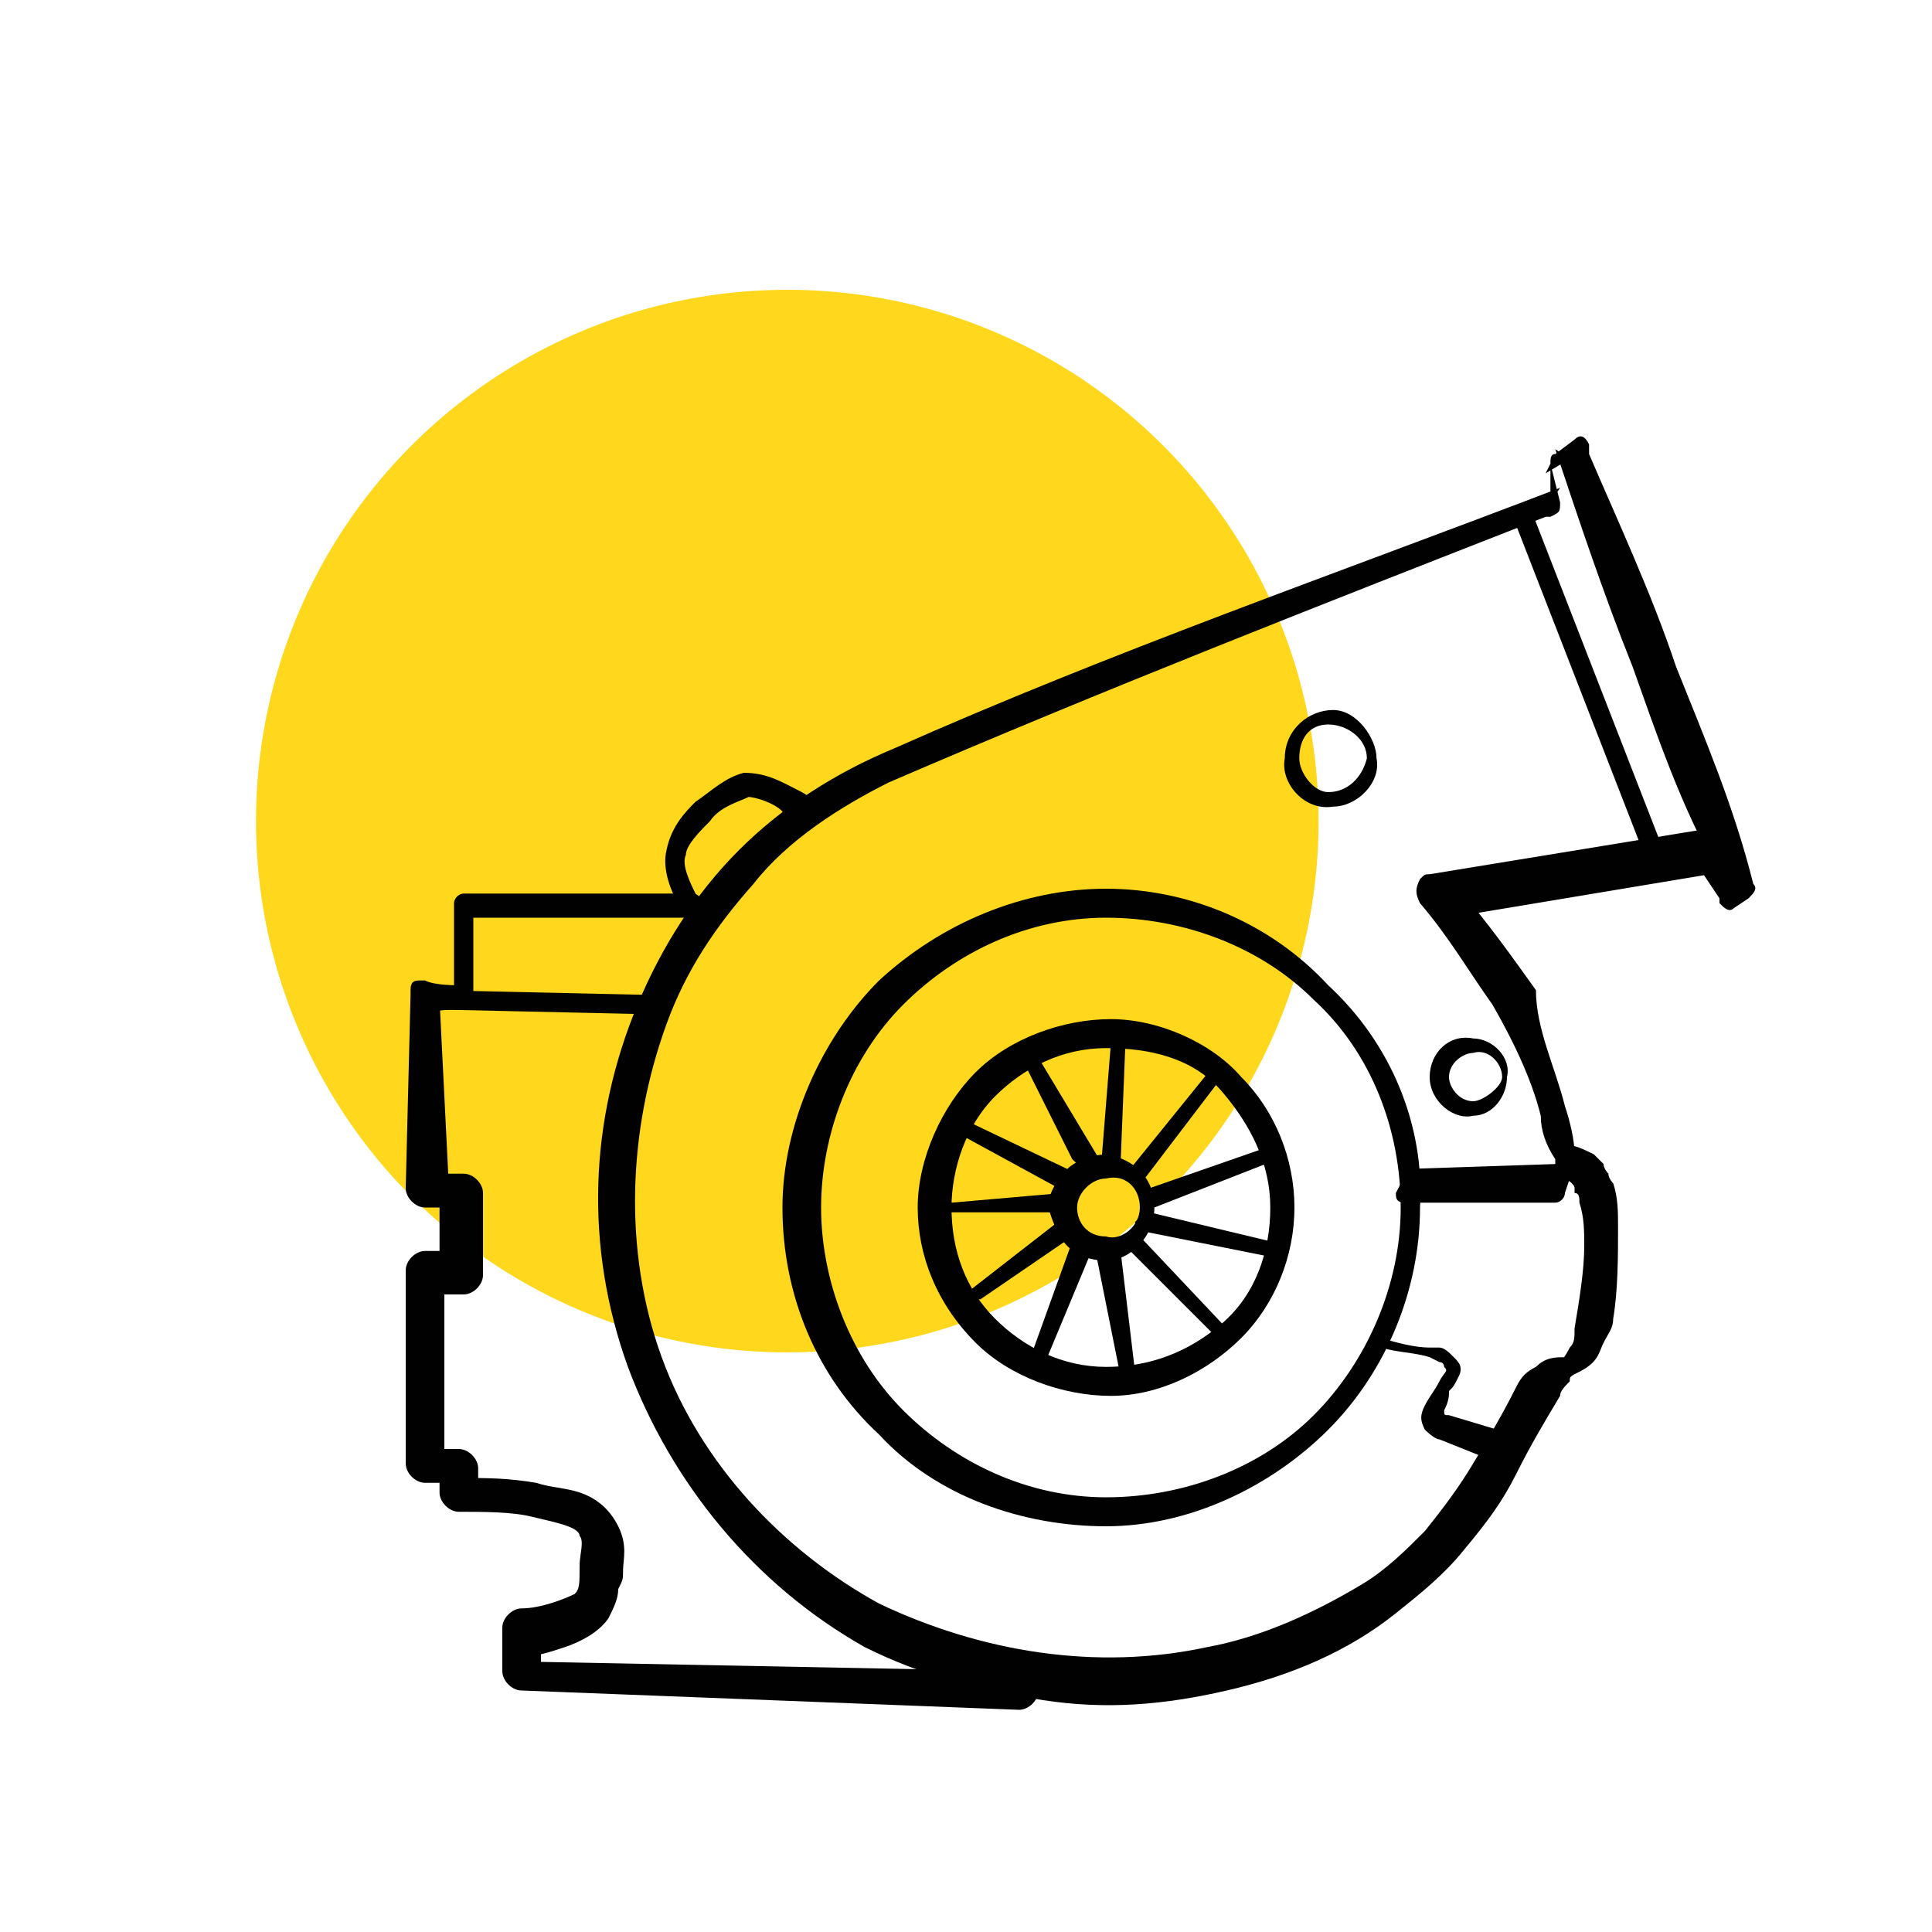 <?xml version="1.0" encoding="utf-8"?>
<!-- Generator: Adobe Illustrator 25.2.0, SVG Export Plug-In . SVG Version: 6.00 Build 0)  -->
<svg version="1.1" id="Слой_1" xmlns="http://www.w3.org/2000/svg" xmlns:xlink="http://www.w3.org/1999/xlink" x="0px" y="0px"
	 viewBox="0 0 40 40" style="enable-background:new 0 0 40 40;" xml:space="preserve">
<style type="text/css">
	.st0{fill:#FFD71C;}
	.st1{fill:#010101;}
	.st2{fill:none;stroke:#010101;stroke-width:0.404;stroke-miterlimit:10;}
	.st3{fill:none;stroke:#010101;stroke-width:0.534;stroke-linecap:round;stroke-linejoin:round;stroke-miterlimit:10;}
	.st4{fill:#010101;stroke:#010101;stroke-width:0.178;stroke-miterlimit:10;}
	.st5{fill:none;stroke:#010101;stroke-width:0.395;stroke-linecap:round;stroke-linejoin:round;stroke-miterlimit:10;}
	.st6{fill:none;stroke:#010101;stroke-width:0.326;stroke-linecap:round;stroke-linejoin:round;stroke-miterlimit:10;}
	.st7{fill:none;stroke:#010101;stroke-width:1.02;stroke-linecap:round;stroke-linejoin:round;stroke-miterlimit:10;}
	.st8{fill:#FFFFFF;}
	.st9{fill:none;stroke:#010101;stroke-width:0.528;stroke-linecap:round;stroke-linejoin:round;stroke-miterlimit:10;}
	.st10{fill:none;stroke:#010101;stroke-width:0.739;stroke-miterlimit:10;}
	.st11{fill:none;stroke:#010101;stroke-width:0.76;stroke-linecap:round;stroke-linejoin:round;stroke-miterlimit:10;}
	.st12{fill:none;stroke:#010101;stroke-width:0.876;stroke-linecap:round;stroke-linejoin:round;stroke-miterlimit:10;}
	.st13{fill:none;stroke:#010101;stroke-width:0.724;stroke-linecap:round;stroke-linejoin:round;stroke-miterlimit:10;}
	.st14{fill:none;stroke:#010101;stroke-width:0.543;stroke-linecap:round;stroke-linejoin:round;stroke-miterlimit:10;}
	.st15{fill:#010101;stroke:#010101;stroke-width:0.596;stroke-miterlimit:10;}
	.st16{fill:#010101;stroke:#010101;stroke-width:0.596;stroke-linecap:round;stroke-linejoin:round;stroke-miterlimit:10;}
	.st17{opacity:0.51;enable-background:new    ;}
	.st18{fill:none;stroke:#000000;stroke-width:0.911;stroke-linecap:round;stroke-linejoin:round;stroke-miterlimit:10;}
	.st19{fill:none;stroke:#000000;stroke-width:0.873;stroke-linecap:round;stroke-linejoin:round;stroke-miterlimit:10;}
	.st20{fill:none;stroke:#000000;stroke-width:0.71;stroke-linecap:round;stroke-linejoin:round;stroke-miterlimit:10;}
	.st21{fill:none;stroke:#010101;stroke-width:0.844;stroke-linecap:round;stroke-linejoin:round;stroke-miterlimit:10;}
</style>
<circle class="st0" cx="16.3" cy="17" r="11"/>
<g>
	<g id="Слой_2_4_">
		<g>
			<g>
				<g>
					<path class="st1" d="M29.2,24.2l3-0.1L32,24.3l0.4-0.4c0.1-0.1,0.2-0.1,0.2,0c0,0,0.1,0.1,0,0.2l-0.2,0.6
						c0,0.1-0.1,0.2-0.2,0.2h-0.1h-3c-0.2,0-0.2-0.1-0.2-0.2C29.1,24.3,29.2,24.2,29.2,24.2z"/>
				</g>
				<g>
					<path class="st1" d="M32.4,22.9c0.1,0.3,0.2,0.7,0.2,1l-0.2-0.2l0,0c0.2,0,0.4,0.1,0.6,0.2c0.1,0.1,0.1,0.1,0.2,0.2
						c0,0.1,0.1,0.2,0.1,0.2c0,0.1,0.1,0.2,0.1,0.2c0.1,0.3,0.1,0.6,0.1,0.9c0,0.6,0,1.3-0.1,1.9c0,0.2-0.1,0.3-0.2,0.5
						c-0.1,0.2-0.1,0.4-0.5,0.6c-0.2,0.1-0.2,0.1-0.2,0.2c-0.1,0.1-0.2,0.2-0.2,0.3c-0.3,0.5-0.6,1-0.9,1.6s-0.6,1-1.1,1.6
						c-0.4,0.5-0.9,0.9-1.4,1.3c-1,0.8-2.2,1.3-3.5,1.6c-1.3,0.3-2.5,0.4-3.8,0.2c-1.3-0.2-2.5-0.5-3.7-1.1c-2.3-1.3-4-3.4-4.9-5.8
						c-0.9-2.5-0.8-5.1,0.2-7.5c0.5-1.2,1.2-2.3,2.1-3.2c0.9-0.9,2-1.6,3.2-2.1c4.5-2,9.1-3.6,13.8-5.4l0,0l-0.2,0.3V9.6l0,0
						c0-0.1,0-0.2,0.1-0.2l0,0l0.4-0.3l0,0c0.1-0.1,0.2-0.1,0.3,0.1c0,0,0,0,0,0.1v0.1c0.6,1.4,1.3,2.9,1.8,4.4
						c0.6,1.5,1.2,2.9,1.6,4.5l0,0c0.1,0.1,0,0.2-0.1,0.3l0,0l-0.3,0.2l0,0c-0.1,0.1-0.2,0-0.3-0.1v-0.1l-0.4-0.6l0,0l0.2,0.1
						l-5.4,0.9l0.2-0.6c0.6,0.7,1.1,1.4,1.6,2.1C31.8,21.3,32.2,22.1,32.4,22.9z M31.9,23.1c-0.2-0.8-0.6-1.6-1-2.3
						c-0.5-0.7-0.9-1.4-1.5-2.1l0,0c-0.1-0.2-0.1-0.3,0-0.5c0.1-0.1,0.1-0.1,0.2-0.1l5.5-0.9l0,0c0.1,0,0.2,0,0.2,0.1l0,0l0.4,0.6
						h-0.3l0,0l0.4-0.1l-0.2,0.3l0,0c-0.8-1.4-1.3-2.9-1.8-4.3c-0.6-1.5-1.1-3-1.6-4.5l0.3,0.2l0,0L32,9.8l0.1-0.2l0,0l0.2,0.8
						c0,0.2,0,0.2-0.2,0.3h-0.1l0,0c-4.6,1.8-9.2,3.6-13.6,5.5c-1,0.5-2.1,1.2-2.8,2.1c-0.8,0.9-1.4,1.8-1.8,2.9
						c-0.8,2.2-0.9,4.7-0.1,6.9s2.5,4,4.5,5.1c2.1,1,4.5,1.4,6.8,0.9c1.1-0.2,2.2-0.7,3.2-1.3c0.5-0.3,0.9-0.7,1.3-1.1
						c0.4-0.5,0.7-0.9,1-1.4c0.3-0.5,0.6-1,0.9-1.6c0.1-0.2,0.2-0.3,0.4-0.4c0.2-0.2,0.4-0.2,0.6-0.2c-0.1,0.1,0,0,0.1-0.2
						c0.1-0.1,0.1-0.2,0.1-0.4c0.1-0.6,0.2-1.2,0.2-1.7c0-0.3,0-0.6-0.1-0.9c0-0.1,0-0.2-0.1-0.2c0-0.1,0-0.1,0-0.1l0,0
						c0-0.1-0.2-0.2-0.2-0.2l0,0c0,0,0,0.1-0.1,0.1c0,0-0.1,0-0.1-0.1l0-0.4C32,23.7,31.9,23.4,31.9,23.1z"/>
				</g>
				<g>
					<g>
						<path class="st1" d="M26.8,25c0,1-0.4,2-1.1,2.7c-0.7,0.7-1.7,1.2-2.7,1.2c-1,0-2.1-0.4-2.8-1.1C19.4,27,19,26,19,25
							s0.5-2.1,1.2-2.8s1.8-1.1,2.8-1.1c1,0,2.1,0.5,2.7,1.2C26.4,23,26.8,24,26.8,25z M26.3,25c0-0.9-0.4-1.7-1-2.4
							s-1.5-0.9-2.4-0.9s-1.7,0.4-2.3,1c-0.6,0.6-0.9,1.5-0.9,2.3c0,0.9,0.3,1.7,0.9,2.3s1.4,1,2.3,1s1.7-0.3,2.4-0.9
							C26,26.8,26.3,25.9,26.3,25z"/>
					</g>
					<g>
						<path class="st1" d="M29.4,25c0,1.7-0.7,3.4-1.9,4.6s-2.9,2-4.6,2c-1.7,0-3.5-0.6-4.7-1.9c-1.3-1.2-2-2.9-2-4.7
							c0-1.7,0.8-3.5,2-4.7c1.3-1.2,3-1.9,4.7-1.9c1.7,0,3.4,0.7,4.6,2C28.8,21.6,29.5,23.3,29.4,25z M29,25c0-1.6-0.6-3.2-1.8-4.3
							c-1.1-1.1-2.7-1.7-4.3-1.7c-1.6,0-3.1,0.7-4.2,1.8c-1.1,1.1-1.7,2.7-1.7,4.2c0,1.5,0.6,3.1,1.7,4.2c1.1,1.1,2.6,1.8,4.2,1.8
							s3.2-0.6,4.3-1.7C28.3,28.2,29,26.6,29,25z"/>
					</g>
				</g>
				<g>
					<path class="st1" d="M23.9,25c0,0.6-0.5,1.1-1,1.1c-0.3,0-0.6-0.1-0.8-0.3c-0.2-0.2-0.3-0.5-0.4-0.8c0-0.3,0.2-0.6,0.4-0.8
						c0.2-0.2,0.6-0.3,0.8-0.3C23.5,24,23.9,24.4,23.9,25z M23.6,25c0-0.4-0.3-0.7-0.7-0.6c-0.3,0-0.6,0.3-0.6,0.6s0.2,0.6,0.6,0.6
						C23.2,25.7,23.6,25.4,23.6,25z"/>
				</g>
				<g>
					<path class="st1" d="M22.8,24.1l0.2-2.5c0-0.1,0.1-0.1,0.2-0.1s0.1,0.1,0.1,0.1l-0.1,2.5c0,0.1-0.1,0.2-0.2,0.2
						C22.9,24.3,22.8,24.2,22.8,24.1L22.8,24.1z"/>
				</g>
				<g>
					<path class="st1" d="M22.2,24l-1-2c0-0.1,0-0.2,0.1-0.2s0.1,0,0.2,0.1l1.2,2c0.1,0.1,0,0.2-0.1,0.2
						C22.4,24.2,22.3,24.1,22.2,24L22.2,24z"/>
				</g>
				<g>
					<path class="st1" d="M22.1,24.7l-2.2-1.2c-0.1,0-0.1-0.1-0.1-0.2s0.1-0.1,0.2-0.1l2.3,1.1c0.1,0.1,0.2,0.2,0.1,0.2
						C22.3,24.7,22.2,24.7,22.1,24.7L22.1,24.7z"/>
				</g>
				<g>
					<path class="st1" d="M22,25.1h-2.3c-0.1,0-0.1-0.1-0.1-0.1c0-0.1,0.1-0.1,0.1-0.1l2.3-0.2c0.1,0,0.2,0.1,0.2,0.2
						S22.1,25.1,22,25.1L22,25.1z"/>
				</g>
				<g>
					<path class="st1" d="M22.2,25.6l-1.9,1.3c-0.1,0-0.2,0-0.2,0c0-0.1,0-0.1,0-0.2l1.8-1.4c0.1-0.1,0.2-0.1,0.2,0
						C22.3,25.4,22.3,25.5,22.2,25.6L22.2,25.6z"/>
				</g>
				<g>
					<path class="st1" d="M22.6,25.9l-1,2.4c0,0.1-0.1,0.1-0.2,0.1s-0.1-0.1-0.1-0.2l0.9-2.5c0-0.1,0.2-0.2,0.2-0.1
						C22.6,25.6,22.7,25.8,22.6,25.9L22.6,25.9z"/>
				</g>
				<g>
					<path class="st1" d="M23.2,25.9l0.3,2.5c0,0.1,0,0.1-0.1,0.2c-0.1,0-0.1,0-0.2-0.1l-0.5-2.5c0-0.1,0.1-0.2,0.2-0.2
						C23.2,25.8,23.2,25.8,23.2,25.9L23.2,25.9z"/>
				</g>
				<g>
					<path class="st1" d="M23.6,25.6l1.7,1.8c0.1,0.1,0,0.1,0,0.2c-0.1,0.1-0.1,0-0.2,0l-1.7-1.7c-0.1-0.1-0.1-0.2,0-0.2
						C23.5,25.5,23.6,25.5,23.6,25.6L23.6,25.6z"/>
				</g>
				<g>
					<path class="st1" d="M23.8,25.1l2.5,0.6c0.1,0,0.1,0.1,0.1,0.2c0,0.1-0.1,0.1-0.2,0.1l-2.5-0.5c-0.1,0-0.2-0.1-0.2-0.2
						C23.6,25.2,23.7,25.1,23.8,25.1L23.8,25.1z"/>
				</g>
				<g>
					<path class="st1" d="M23.8,24.6l2.3-0.8c0.1,0,0.2,0,0.2,0.1s0,0.1-0.1,0.2L23.9,25c-0.1,0-0.2,0-0.2-0.1
						C23.6,24.8,23.6,24.7,23.8,24.6C23.7,24.6,23.8,24.6,23.8,24.6z"/>
				</g>
				<g>
					<path class="st1" d="M23.4,24.2l1.7-2.1c0-0.1,0.1-0.1,0.2,0c0.1,0,0.1,0.1,0,0.2l-1.6,2.1c-0.1,0.1-0.2,0.1-0.2,0.1
						S23.3,24.3,23.4,24.2L23.4,24.2z"/>
				</g>
				<g>
					<path class="st1" d="M31.2,22.3c0,0.4-0.3,0.8-0.7,0.8c-0.4,0.1-0.9-0.3-0.9-0.8s0.4-0.9,0.9-0.8
						C30.9,21.5,31.3,21.9,31.2,22.3z M31.1,22.3c0-0.3-0.3-0.6-0.6-0.5c-0.2,0-0.5,0.2-0.5,0.5c0,0.2,0.2,0.5,0.5,0.5
						C30.7,22.8,31.1,22.5,31.1,22.3z"/>
				</g>
				<g>
					<path class="st1" d="M28.5,15.7c0.1,0.5-0.4,1-0.9,1c-0.6,0.1-1.1-0.5-1-1c0-0.6,0.5-1,1-1C28.1,14.7,28.5,15.3,28.5,15.7z
						 M28.3,15.7c0-0.4-0.4-0.7-0.8-0.7s-0.6,0.3-0.6,0.7c0,0.3,0.3,0.7,0.6,0.7C27.9,16.4,28.2,16.1,28.3,15.7z"/>
				</g>
				<g>
					<path class="st1" d="M28.6,27.7c0.3,0.1,0.7,0.2,1,0.2h0.2c0.1,0,0.2,0.1,0.3,0.2c0.1,0.1,0.2,0.2,0.1,0.4
						c-0.1,0.2-0.1,0.2-0.2,0.3C30,28.9,30,29,29.9,29.2c0,0.1,0,0.1,0.1,0.1l1,0.3c0.2,0.1,0.2,0.2,0.2,0.4
						c-0.1,0.2-0.2,0.2-0.4,0.2l0,0l-1-0.4c-0.1,0-0.3-0.2-0.3-0.2c-0.1-0.2-0.1-0.3,0-0.5c0.1-0.2,0.2-0.3,0.3-0.5
						c0.1-0.2,0.2-0.2,0.1-0.3c0,0,0-0.1-0.1-0.1l-0.2-0.1c-0.3-0.1-0.7-0.1-1-0.2c-0.1,0-0.2-0.1-0.2-0.2S28.5,27.7,28.6,27.7
						L28.6,27.7z"/>
				</g>
				<line class="st2" x1="31.5" y1="10.6" x2="34.3" y2="17.8"/>
				<g>
					<path class="st1" d="M14.3,19H9.6l0.2-0.2c0,0.6,0,1.3,0,1.9c0,0.2-0.1,0.2-0.2,0.2l0,0l0,0c-0.2,0-0.6,0-0.8,0.1l0.3-0.3l0,0
						l0.2,4l-0.4-0.4l0,0h0.7c0.2,0,0.4,0.2,0.4,0.4v1.7c0,0.2-0.2,0.4-0.4,0.4H8.8l0.4-0.4v4l-0.4-0.4h0.7c0.2,0,0.4,0.2,0.4,0.4
						v0.6l-0.4-0.4c0.6,0,1,0,1.6,0.1c0.3,0.1,0.6,0.1,0.9,0.2s0.6,0.3,0.8,0.7c0.2,0.4,0.1,0.7,0.1,0.9c0,0.2,0,0.2-0.1,0.4
						c0,0.2-0.1,0.4-0.2,0.6c-0.2,0.3-0.6,0.5-0.9,0.6c-0.3,0.1-0.6,0.2-0.9,0.2l0.4-0.4v0.9l-0.4-0.4l10.3,0.2
						c0.2,0,0.4,0.2,0.4,0.4c0,0.2-0.2,0.4-0.4,0.4L10.8,35c-0.2,0-0.4-0.2-0.4-0.4v-0.9c0-0.2,0.2-0.4,0.4-0.4l0,0l0,0
						c0.4,0,0.9-0.2,1.1-0.3c0.1-0.1,0.1-0.2,0.1-0.6c0-0.2,0.1-0.5,0-0.6c0-0.2-0.6-0.3-1-0.4s-1-0.1-1.5-0.1l0,0
						c-0.2,0-0.4-0.2-0.4-0.4v-0.6l0.4,0.4H8.8c-0.2,0-0.4-0.2-0.4-0.4v-4c0-0.2,0.2-0.4,0.4-0.4h0.7l-0.4,0.4v-1.7l0.4,0.4H8.8l0,0
						l0,0c-0.2,0-0.4-0.2-0.4-0.4l0,0l0.1-4l0,0v-0.1c0-0.2,0.1-0.2,0.2-0.2h0.1c0.2,0.1,0.6,0.1,0.8,0.1l-0.2,0.2
						c0-0.6,0-1.3,0-1.9c0-0.1,0.1-0.2,0.2-0.2l0,0l0,0h4.7c0.2,0,0.2,0.1,0.2,0.2C14.5,18.8,14.4,19,14.3,19L14.3,19z"/>
				</g>
				<g>
					<path class="st1" d="M14.1,18.8c-0.2-0.3-0.4-0.8-0.3-1.2c0.1-0.5,0.4-0.8,0.6-1c0.3-0.2,0.6-0.5,1-0.6c0.5,0,0.8,0.2,1.2,0.4
						c0.2,0.1,0.2,0.2,0.1,0.4c-0.1,0.2-0.2,0.2-0.4,0.1c0,0-0.1,0-0.1-0.1l0,0c-0.2-0.2-0.6-0.3-0.7-0.3c-0.2,0.1-0.6,0.2-0.8,0.5
						c-0.2,0.2-0.5,0.5-0.5,0.7c-0.1,0.2,0.1,0.6,0.2,0.8l0,0c0.1,0.1,0.1,0.3,0,0.4C14.5,18.9,14.3,18.9,14.1,18.8L14.1,18.8z"/>
				</g>
				<g>
					<path class="st1" d="M13.5,21L9,20.9c-0.2,0-0.2-0.2-0.2-0.2c0-0.2,0.2-0.2,0.2-0.2l0,0l4.5,0.1c0.2,0,0.2,0.1,0.2,0.2
						C13.7,20.9,13.6,21,13.5,21z"/>
				</g>
			</g>
		</g>
	</g>
</g>
</svg>
